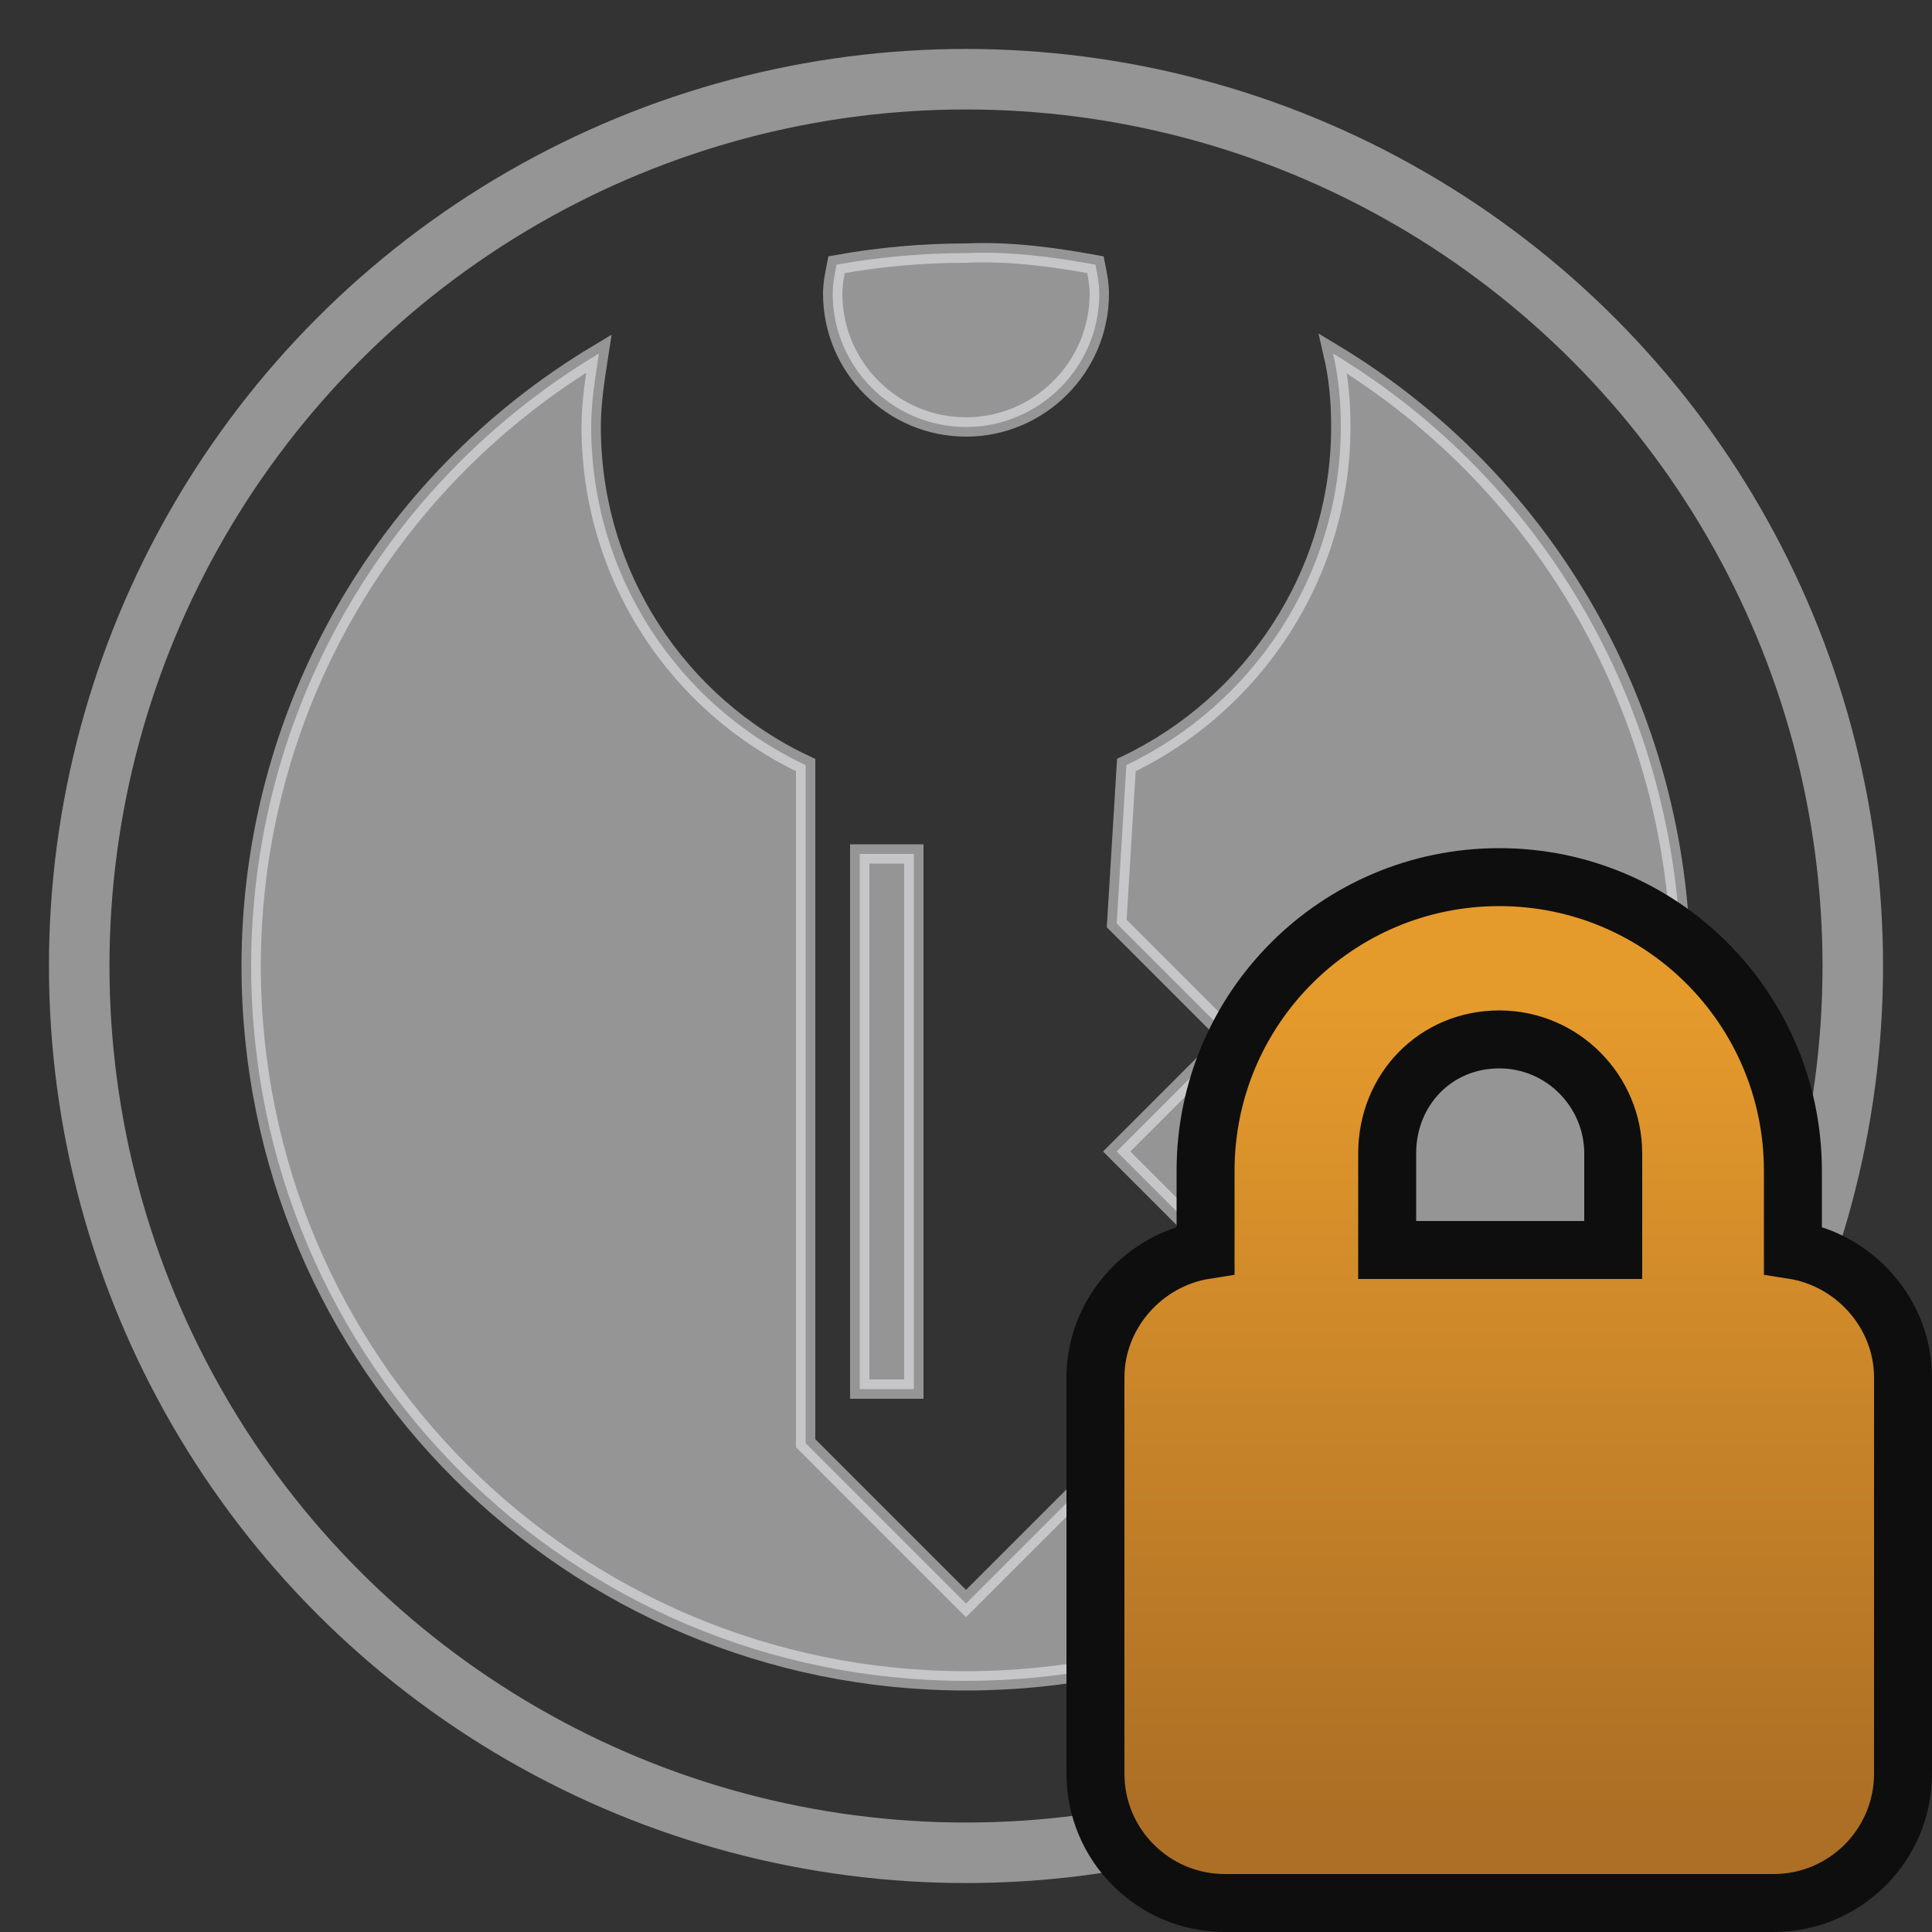 <?xml version="1.0" encoding="UTF-8" standalone="no"?>
<svg
   xml:space="preserve"
   inkscape:export-ydpi="34.560001"
   inkscape:export-xdpi="34.560001"
   inkscape:export-filename="icon_dark.png"
   inkscape:version="1.2.2 (b0a8486541, 2022-12-01)"
   sodipodi:docname="icon_locked.svg"
   version="1.1"
   viewBox="0 0 100 100"
   id="svg2"
   xmlns:inkscape="http://www.inkscape.org/namespaces/inkscape"
   xmlns:sodipodi="http://sodipodi.sourceforge.net/DTD/sodipodi-0.dtd"
   xmlns:xlink="http://www.w3.org/1999/xlink"
   xmlns="http://www.w3.org/2000/svg"
   xmlns:svg="http://www.w3.org/2000/svg"><rect x="0" y="0" width="100" height="100" fill="#333333" stroke="none"/><defs
     id="defs23"><linearGradient
       id="linearGradient3216"
       gradientUnits="userSpaceOnUse"
       x1="73.8"
       y1="1532.138"
       x2="73.8"
       y2="1574.004"
       gradientTransform="translate(-0.518,-1417.304)"><stop
         offset="0"
         style="stop-color:#ffcb00;stop-opacity:1;"
         id="stop3164" /><stop
         offset="1"
         style="stop-color:#af7125"
         id="stop3166" /></linearGradient><linearGradient
       id="SVGID_2_-3"
       gradientUnits="userSpaceOnUse"
       x1="73.8"
       y1="1532.138"
       x2="73.8"
       y2="1574.004"
       gradientTransform="translate(3.8,-1480.3)"><stop
         offset="0"
         style="stop-color:#e59a2c;stop-opacity:1;"
         id="stop373" /><stop
         offset="1"
         style="stop-color:#ac6f25;stop-opacity:1;"
         id="stop375" /></linearGradient><linearGradient
       id="linearGradient570"
       gradientUnits="userSpaceOnUse"
       x1="50.269"
       y1="-1470.94"
       x2="49.697"
       y2="-1392.786"
       gradientTransform="matrix(1,0,0,-1,0,-1384.11)"><stop
         offset="0"
         style="stop-color:gray"
         id="stop366" /><stop
         offset="1"
         style="stop-color:#4b4b4d"
         id="stop368" /></linearGradient><linearGradient
       xlink:href="#linearGradient4316"
       id="linearGradient5199"
       x1="53.239"
       y1="12.753"
       x2="53.239"
       y2="86.357"
       gradientUnits="userSpaceOnUse"
       gradientTransform="translate(-50.413,11.364)" /><linearGradient
       id="linearGradient4316"><stop
         id="stop4318"
         offset="0"
         style="stop-color:#226e23;stop-opacity:1" /><stop
         id="stop4320"
         offset="1"
         style="stop-color:#63ab3a;stop-opacity:1" /></linearGradient></defs><sodipodi:namedview
     id="namedview21"
     pagecolor="#4f4f4f"
     bordercolor="#000000"
     borderopacity="0.25"
     inkscape:showpageshadow="2"
     inkscape:pageopacity="0"
     inkscape:pagecheckerboard="true"
     inkscape:deskcolor="#d1d1d1"
     showgrid="false"
     inkscape:zoom="2.71"
     inkscape:cx="44.649446"
     inkscape:cy="49.815498"
     inkscape:window-width="851"
     inkscape:window-height="917"
     inkscape:window-x="26"
     inkscape:window-y="23"
     inkscape:window-maximized="0"
     inkscape:current-layer="layer10"
     showguides="true"
     inkscape:lockguides="true"><sodipodi:guide
       position="97.568,29.757"
       orientation="1,0"
       id="guide432"
       inkscape:locked="true" /><sodipodi:guide
       position="77.969,2.575"
       orientation="0,-1"
       id="guide434"
       inkscape:locked="true" /><sodipodi:guide
       position="51.788,97.568"
       orientation="0,-1"
       id="guide436"
       inkscape:locked="true" /><sodipodi:guide
       position="2.718,42.632"
       orientation="1,0"
       id="guide438"
       inkscape:locked="true" /></sodipodi:namedview><linearGradient
     id="SVGID_1_"
     gradientUnits="userSpaceOnUse"
     x1="50.269"
     y1="-1470.94"
     x2="49.697"
     y2="-1392.786"
     gradientTransform="matrix(1,0,0,-1,-50.207,-1373.16)"><stop
       offset="0"
       style="stop-color:gray"
       id="stop4" /><stop
       offset="1"
       style="stop-color:#4b4b4d"
       id="stop6" /></linearGradient><linearGradient
     id="SVGID_2_"
     gradientUnits="userSpaceOnUse"
     x1="73.8"
     y1="1532.138"
     x2="73.8"
     y2="1574.004"
     gradientTransform="translate(-2.729,-1488.338)"><stop
       offset="0"
       style="stop-color:#d69029"
       id="stop11" /><stop
       offset="1"
       style="stop-color:#af7125"
       id="stop13" /></linearGradient><g
     inkscape:groupmode="layer"
     id="layer4"
     inkscape:label="icon-light"
     style="display:none"><g
       inkscape:groupmode="layer"
       id="layer2"
       inkscape:label="normal"
       style="display:none;stroke:#0c0c0c;stroke-opacity:0.8"><circle
         style="clip-rule:evenodd;fill:none;fill-rule:evenodd;stroke:#0c0c0c;stroke-width:3.132;stroke-linecap:round;stroke-linejoin:round;stroke-opacity:0.85"
         cx="50"
         cy="50"
         r="45.9"
         id="circle2" /><path
         style="display:inline;fill:#0c0c0c;fill-opacity:0.85;stroke:#0c0c0c;stroke-opacity:0.85"
         d="m 56.7,13.7 c 0.1,0.5 0.2,1 0.2,1.5 0,3.8 -3.1,6.9 -6.9,6.9 -3.8,0 -6.9,-3.1 -6.9,-6.9 0,-0.5 0.1,-1 0.2,-1.5 2.2,-0.4 4.5,-0.6 6.7,-0.6 2.3,-0.1 4.5,0.2 6.7,0.6 z m -26.1,8.4 c 0,7.7 4.5,14.4 11.1,17.5 v 35.1 l 8.3,8.3 8.3,-8.3 -0.5,-7.3 3.9,-3.9 -3.9,-3.9 5.9,-5.9 -5.9,-5.9 0.5,-8.2 C 64.8,36.5 69.4,29.8 69.4,22.1 69.4,20.8 69.3,19.6 69,18.3 80.1,25 86.9,37 87,50 87,70.4 70.5,87 50,87 29.6,87 13,70.5 13,50 13,37 19.8,25 31,18.3 c -0.2,1.3 -0.4,2.5 -0.4,3.8 z m 13.9,22.1 h 2.8 v 27.7 h -2.8 z"
         id="path9" /></g><g
       inkscape:groupmode="layer"
       id="g5657"
       inkscape:label="dark"
       style="display:inline"><circle
         style="clip-rule:evenodd;display:inline;fill:none;fill-rule:evenodd;stroke:#0c0c0c;stroke-width:3.132;stroke-linecap:round;stroke-linejoin:round;stroke-opacity:0.4"
         cx="50"
         cy="50"
         r="45.9"
         id="circle5653"
         inkscape:label="circle5653" /><path
         style="fill:#0c0c0c;fill-opacity:0.4;stroke:#0c0c0c;stroke-opacity:0.4"
         d="m 56.7,13.7 c 0.1,0.5 0.2,1 0.2,1.5 0,3.8 -3.1,6.9 -6.9,6.9 -3.8,0 -6.9,-3.1 -6.9,-6.9 0,-0.5 0.1,-1 0.2,-1.5 2.2,-0.4 4.5,-0.6 6.7,-0.6 2.3,-0.1 4.5,0.2 6.7,0.6 z m -26.1,8.4 c 0,7.7 4.5,14.4 11.1,17.5 v 35.1 l 8.3,8.3 8.3,-8.3 -0.5,-7.3 3.9,-3.9 -3.9,-3.9 5.9,-5.9 -5.9,-5.9 0.5,-8.2 C 64.8,36.5 69.4,29.8 69.4,22.1 69.4,20.8 69.3,19.6 69,18.3 80.1,25 86.9,37 87,50 87,70.4 70.5,87 50,87 29.6,87 13,70.5 13,50 13,37 19.8,25 31,18.3 c -0.2,1.3 -0.4,2.5 -0.4,3.8 z m 13.9,22.1 h 2.8 v 27.7 h -2.8 z"
         id="path5655" /></g></g><g
     inkscape:groupmode="layer"
     id="layer6"
     inkscape:label="icon-dark"
     style="display:inline"><g
       inkscape:groupmode="layer"
       id="g12443"
       inkscape:label="normal"
       style="display:none;stroke:#0c0c0c;stroke-opacity:0.8"><circle
         style="clip-rule:evenodd;display:inline;fill:none;fill-rule:evenodd;stroke:#ffffff;stroke-width:3.132;stroke-linecap:round;stroke-linejoin:round;stroke-dasharray:none;stroke-opacity:0.98"
         cx="50"
         cy="50"
         r="45.9"
         id="circle12437"
         inkscape:label="circle12437" /><path
         style="display:inline;fill:#ffffff;fill-opacity:0.98;stroke:#ffffff;stroke-opacity:0.98"
         d="m 56.7,13.7 c 0.1,0.5 0.2,1 0.2,1.5 0,3.8 -3.1,6.9 -6.9,6.9 -3.8,0 -6.9,-3.1 -6.9,-6.9 0,-0.5 0.1,-1 0.2,-1.5 2.2,-0.4 4.5,-0.6 6.7,-0.6 2.3,-0.1 4.5,0.2 6.7,0.6 z m -26.1,8.4 c 0,7.7 4.5,14.4 11.1,17.5 v 35.1 l 8.3,8.3 8.3,-8.3 -0.5,-7.3 3.9,-3.9 -3.9,-3.9 5.9,-5.9 -5.9,-5.9 0.5,-8.2 C 64.8,36.5 69.4,29.8 69.4,22.1 69.4,20.8 69.3,19.6 69,18.3 80.1,25 86.9,37 87,50 87,70.4 70.5,87 50,87 29.6,87 13,70.5 13,50 13,37 19.8,25 31,18.3 c -0.2,1.3 -0.4,2.5 -0.4,3.8 z m 13.9,22.1 h 2.8 v 27.7 h -2.8 z"
         id="path12439" /></g><g
       inkscape:groupmode="layer"
       id="g15146"
       inkscape:label="dark"
       style="display:inline;stroke:#0c0c0c;stroke-opacity:0.8"><circle
         style="clip-rule:evenodd;display:inline;fill:none;fill-rule:evenodd;stroke:#f9f9fa;stroke-width:3.132;stroke-linecap:round;stroke-linejoin:round;stroke-opacity:0.5"
         cx="50"
         cy="50"
         r="45.9"
         id="circle15140"
         inkscape:label="circle15140" /><path
         style="display:inline;fill:#f9f9fa;fill-opacity:0.5;stroke:#f9f9fa;stroke-opacity:0.5"
         d="m 56.7,13.7 c 0.1,0.5 0.2,1 0.2,1.5 0,3.8 -3.1,6.9 -6.9,6.9 -3.8,0 -6.9,-3.1 -6.9,-6.9 0,-0.5 0.1,-1 0.2,-1.5 2.2,-0.4 4.5,-0.6 6.7,-0.6 2.3,-0.1 4.5,0.2 6.7,0.6 z m -26.1,8.4 c 0,7.7 4.5,14.4 11.1,17.5 v 35.1 l 8.3,8.3 8.3,-8.3 -0.5,-7.3 3.9,-3.9 -3.9,-3.9 5.9,-5.9 -5.9,-5.9 0.5,-8.2 C 64.8,36.5 69.4,29.8 69.4,22.1 69.4,20.8 69.3,19.6 69,18.3 80.1,25 86.9,37 87,50 87,70.4 70.5,87 50,87 29.6,87 13,70.5 13,50 13,37 19.8,25 31,18.3 c -0.2,1.3 -0.4,2.5 -0.4,3.8 z m 13.9,22.1 h 2.8 v 27.7 h -2.8 z"
         id="path15144" /></g></g><g
     inkscape:groupmode="layer"
     id="layer7"
     inkscape:label="icon-colored"
     style="display:none"><g
       inkscape:groupmode="layer"
       id="layer9"
       inkscape:label="normal"
       style="display:inline"><circle
         r="45.934"
         style="opacity:0.871;fill:#ffffff;fill-opacity:1;fill-rule:evenodd;stroke:#000000;stroke-width:3.132;stroke-linecap:round;stroke-linejoin:round;stroke-miterlimit:4;stroke-dasharray:none;stroke-opacity:0.784"
         id="path5201"
         cx="50"
         cy="50" /><circle
         style="fill:none;fill-opacity:1;fill-rule:evenodd;stroke:none;stroke-width:1.5;stroke-linecap:round;stroke-linejoin:round;stroke-miterlimit:4;stroke-dasharray:none;stroke-opacity:1"
         id="path3336"
         cx="50"
         cy="50"
         r="42.321" /><path
         style="fill:#f9f9f9;fill-opacity:1;fill-rule:evenodd;stroke:none;stroke-width:2.5;stroke-linecap:round;stroke-linejoin:round;stroke-miterlimit:4;stroke-dasharray:none;stroke-opacity:1"
         d="M 50,6.324 C 25.879,6.325 6.325,25.879 6.324,50 6.325,74.121 25.879,93.675 50,93.676 74.121,93.675 93.675,74.121 93.676,50 93.675,25.879 74.121,6.325 50,6.324 Z m 0,6.711 c 2.264,0.008 4.523,0.225 6.748,0.646 0.107,0.484 0.168,0.984 0.168,1.5 0,3.823 -3.097,6.918 -6.918,6.916 -3.821,0.002 -6.916,-3.091 -6.916,-6.914 0,-0.518 0.062,-1.02 0.17,-1.506 2.225,-0.42 4.484,-0.636 6.748,-0.643 z M 31.006,18.334 c -0.24,1.219 -0.371,2.474 -0.371,3.764 0,7.72 4.528,14.368 11.065,17.48 V 74.668 l 8.299,8.299 8.301,-8.301 -0.477,-7.35 3.914,-3.912 -3.914,-3.912 5.871,-5.867 -5.871,-5.871 0.477,-8.178 c 6.538,-3.111 11.066,-9.759 11.066,-17.479 0,-1.287 -0.133,-2.541 -0.373,-3.758 C 80.125,25.007 86.947,37.024 86.965,50 86.964,70.415 70.415,86.964 50,86.965 29.585,86.964 13.036,70.415 13.035,50 13.051,37.022 19.872,25.003 31.006,18.334 Z m 13.459,25.898 h 2.768 v 27.666 h -2.766 l -0.002,-27.664 v -0.002 z"
         id="path4264" /><path
         style="opacity:0.94;fill:url(#linearGradient5199);fill-opacity:1;fill-rule:nonzero;stroke:none;stroke-width:0.8;stroke-linecap:round;stroke-linejoin:round;stroke-miterlimit:4;stroke-dasharray:none;stroke-opacity:1"
         d="m 56.748,13.682 c 0.107,0.484 0.168,0.985 0.168,1.501 0,3.823 -3.097,6.918 -6.918,6.916 -3.821,0.002 -6.916,-3.091 -6.916,-6.914 0,-0.518 0.063,-1.021 0.171,-1.507 2.225,-0.42 4.484,-0.635 6.748,-0.642 2.264,0.008 4.523,0.225 6.747,0.646 z m -26.113,8.416 c 0,7.72 4.528,14.367 11.064,17.479 v 35.091 l 8.299,8.299 8.301,-8.301 -0.476,-7.349 3.913,-3.913 -3.913,-3.913 5.87,-5.868 -5.87,-5.87 0.476,-8.179 c 6.538,-3.111 11.066,-9.758 11.066,-17.477 0,-1.287 -0.133,-2.542 -0.372,-3.759 C 80.125,25.007 86.946,37.024 86.964,50 86.964,70.415 70.415,86.964 50,86.964 29.585,86.964 13.036,70.415 13.036,50 13.051,37.022 19.872,25.002 31.005,18.333 c -0.24,1.219 -0.371,2.476 -0.37,3.765 z m 13.83,22.135 h 2.768 V 71.899 h -2.765 l -0.002,-27.664 v -0.002 z"
         id="path3336-3-2-7" /></g><g
       inkscape:groupmode="layer"
       id="layer8"
       inkscape:label="dark"
       style="display:none"><circle
         style="clip-rule:evenodd;fill:#ffffff;fill-rule:evenodd;stroke:#515151;stroke-width:3.132;stroke-linecap:round;stroke-linejoin:round"
         cx="50"
         cy="50"
         r="45.9"
         id="circle364" /><path
         style="display:inline;fill:url(#SVGID_1_)"
         d="m 56.7,13.7 c 0.1,0.5 0.2,1 0.2,1.5 0,3.8 -3.1,6.9 -6.9,6.9 -3.8,0 -6.9,-3.1 -6.9,-6.9 0,-0.5 0.1,-1 0.2,-1.5 2.2,-0.4 4.5,-0.6 6.7,-0.6 2.3,-0.1 4.5,0.2 6.7,0.6 z m -26.1,8.4 c 0,7.7 4.5,14.4 11.1,17.5 v 35.1 l 8.3,8.3 8.3,-8.3 -0.5,-7.3 3.9,-3.9 -3.9,-3.9 5.9,-5.9 -5.9,-5.9 0.5,-8.2 C 64.8,36.5 69.4,29.8 69.4,22.1 69.4,20.8 69.3,19.6 69,18.3 80.1,25 86.9,37 87,50 87,70.4 70.5,87 50,87 29.6,87 13,70.5 13,50 13,37 19.8,25 31,18.3 c -0.2,1.3 -0.4,2.5 -0.4,3.8 z m 13.9,22.1 h 2.8 v 27.7 h -2.8 z"
         id="path371" /></g></g><g
     inkscape:groupmode="layer"
     id="layer11"
     inkscape:label="badges"
     style="display:inline"><g
       inkscape:groupmode="layer"
       id="g1512"
       inkscape:label="new"
       style="display:none"><path
         style="fill:#00ff00;fill-opacity:1;stroke:#000000;stroke-width:5.523;stroke-linecap:round;stroke-linejoin:round;stroke-dasharray:none;stroke-opacity:1;paint-order:markers stroke fill"
         id="path1510"
         d="M 27.526,52.29 C 25.565,52.225 22.122,35.271 20.735,33.883 19.386,32.535 2.699,29.431 2.762,27.526 2.826,25.565 19.781,22.122 21.168,20.734 c 1.348,-1.348 4.452,-18.036 6.358,-17.973 1.961,0.065 5.404,17.019 6.791,18.406 1.348,1.348 18.035,4.452 17.973,6.358 -0.065,1.961 -17.019,5.404 -18.406,6.791 -1.348,1.348 -4.452,18.036 -6.358,17.973 z" /></g><g
       inkscape:groupmode="layer"
       id="layer10"
       inkscape:label="locked"
       style="display:inline"><path
         style="fill:url(#SVGID_2_-3);stroke:#0e0e0e;stroke-width:3;stroke-dasharray:none;stroke-opacity:1"
         d="m 63.4,98.5 c -3.7,0 -6.7,-3 -6.7,-6.7 v -20.5 c 0,-3.3 2.5,-6.1 5.7,-6.6 v -4.1 c 0,-8.4 6.8,-15.2 15.2,-15.2 8.4,0 15.2,6.8 15.2,15.2 v 4.1 c 3.2,0.5 5.7,3.3 5.7,6.6 v 20.5 C 98.5,95.5 95.5,98.5 91.8,98.5 Z M 83.5,64.7 v -5 c 0,-3.2 -2.6,-5.9 -5.9,-5.9 -3.3,0 -5.8,2.6 -5.8,5.9 v 5 z"
         id="path378" /></g><g
       inkscape:groupmode="layer"
       id="g1504"
       inkscape:label="questionmark"
       style="display:none"><rect
         style="display:inline;fill:#ff0000;fill-opacity:1;stroke:#000000;stroke-width:3;stroke-linecap:round;stroke-linejoin:round;stroke-dasharray:none;stroke-opacity:1"
         id="rect1498"
         width="33.41"
         height="47.986"
         x="62.107"
         y="49.702"
         ry="5.259"
         transform="translate(2.983,0.812)" /><path
         d="m 77.318,80.202 v -1.734 c 0,-1.5 0.32,-2.805 0.961,-3.914 0.641,-1.109 1.812,-2.289 3.516,-3.539 1.641,-1.172 2.719,-2.125 3.234,-2.859 0.531,-0.734 0.797,-1.555 0.797,-2.461 0,-1.016 -0.375,-1.789 -1.125,-2.32 -0.75,-0.531 -1.797,-0.797 -3.141,-0.797 -2.344,0 -5.016,0.766 -8.016,2.297 l -2.555,-5.133 c 3.484,-1.953 7.18,-2.93 11.086,-2.93 3.219,0 5.774,0.773 7.664,2.32 1.906,1.547 2.859,3.609 2.859,6.188 0,1.719 -0.391,3.203 -1.172,4.453 -0.781,1.25 -2.266,2.656 -4.453,4.219 -1.5,1.109 -2.453,1.953 -2.859,2.531 -0.391,0.578 -0.586,1.336 -0.586,2.273 v 1.406 z m -0.75,8.016 c 0,-1.312 0.352,-2.305 1.055,-2.977 0.703,-0.672 1.727,-1.008 3.07,-1.008 1.297,0 2.297,0.344 3,1.031 0.719,0.688 1.078,1.672 1.078,2.953 0,1.234 -0.359,2.211 -1.078,2.93 -0.719,0.703 -1.719,1.055 -3,1.055 -1.312,0 -2.328,-0.344 -3.047,-1.031 -0.719,-0.703 -1.078,-1.688 -1.078,-2.953 z"
         id="path14459"
         style="font-weight:bold;font-size:48px;font-family:'Open Sans';-inkscape-font-specification:'Open Sans, Bold';display:inline;fill:#ffffff;stroke:#ffffff;stroke-linecap:round;stroke-opacity:1" /></g><g
       inkscape:groupmode="layer"
       id="g1481"
       inkscape:label="cross"
       style="display:none"
       sodipodi:insensitive="true"><rect
         style="display:inline;fill:#ff0000;stroke:#040404;stroke-width:2.716;stroke-linecap:round;stroke-linejoin:round;stroke-dasharray:none;stroke-opacity:1"
         id="rect1477"
         width="37.058"
         height="37.428"
         x="58.942"
         y="60.377"
         ry="4.102"
         transform="matrix(1.105,0,0,1.105,-7.538,-9.532)" /><path
         id="path1479"
         style="display:inline;fill:none;fill-opacity:1;stroke:#ffffff;stroke-width:6.07;stroke-linecap:round;stroke-dasharray:none;stroke-opacity:1"
         d="m 67.652,67.432 20.762,20.794 m 0,-20.794 -20.762,20.794" /></g><g
       inkscape:groupmode="layer"
       id="g1492"
       inkscape:label="bang"
       style="display:none"><rect
         style="display:inline;fill:#ff0000;stroke:#000000;stroke-width:3;stroke-dasharray:none;stroke-opacity:1"
         id="rect1486"
         width="30.219"
         height="47.986"
         x="62.782"
         y="46.083"
         ry="5.259"
         transform="translate(5.499,4.431)" /><path
         d="M 86.297,79.956 H 80.578 L 79.383,57.058 h 8.109 z m -7.008,8.016 c 0,-1.312 0.351,-2.305 1.055,-2.977 0.703,-0.672 1.726,-1.008 3.07,-1.008 1.297,0 2.297,0.344 3,1.031 0.719,0.688 1.078,1.672 1.078,2.953 0,1.234 -0.359,2.211 -1.078,2.93 -0.719,0.703 -1.719,1.055 -3,1.055 -1.312,0 -2.328,-0.344 -3.047,-1.031 -0.719,-0.703 -1.078,-1.688 -1.078,-2.953 z"
         id="path15182"
         style="font-weight:bold;font-size:48px;font-family:'Open Sans';-inkscape-font-specification:'Open Sans, Bold';display:inline;fill:#ffffff;stroke:#ffffff" /></g></g></svg>
